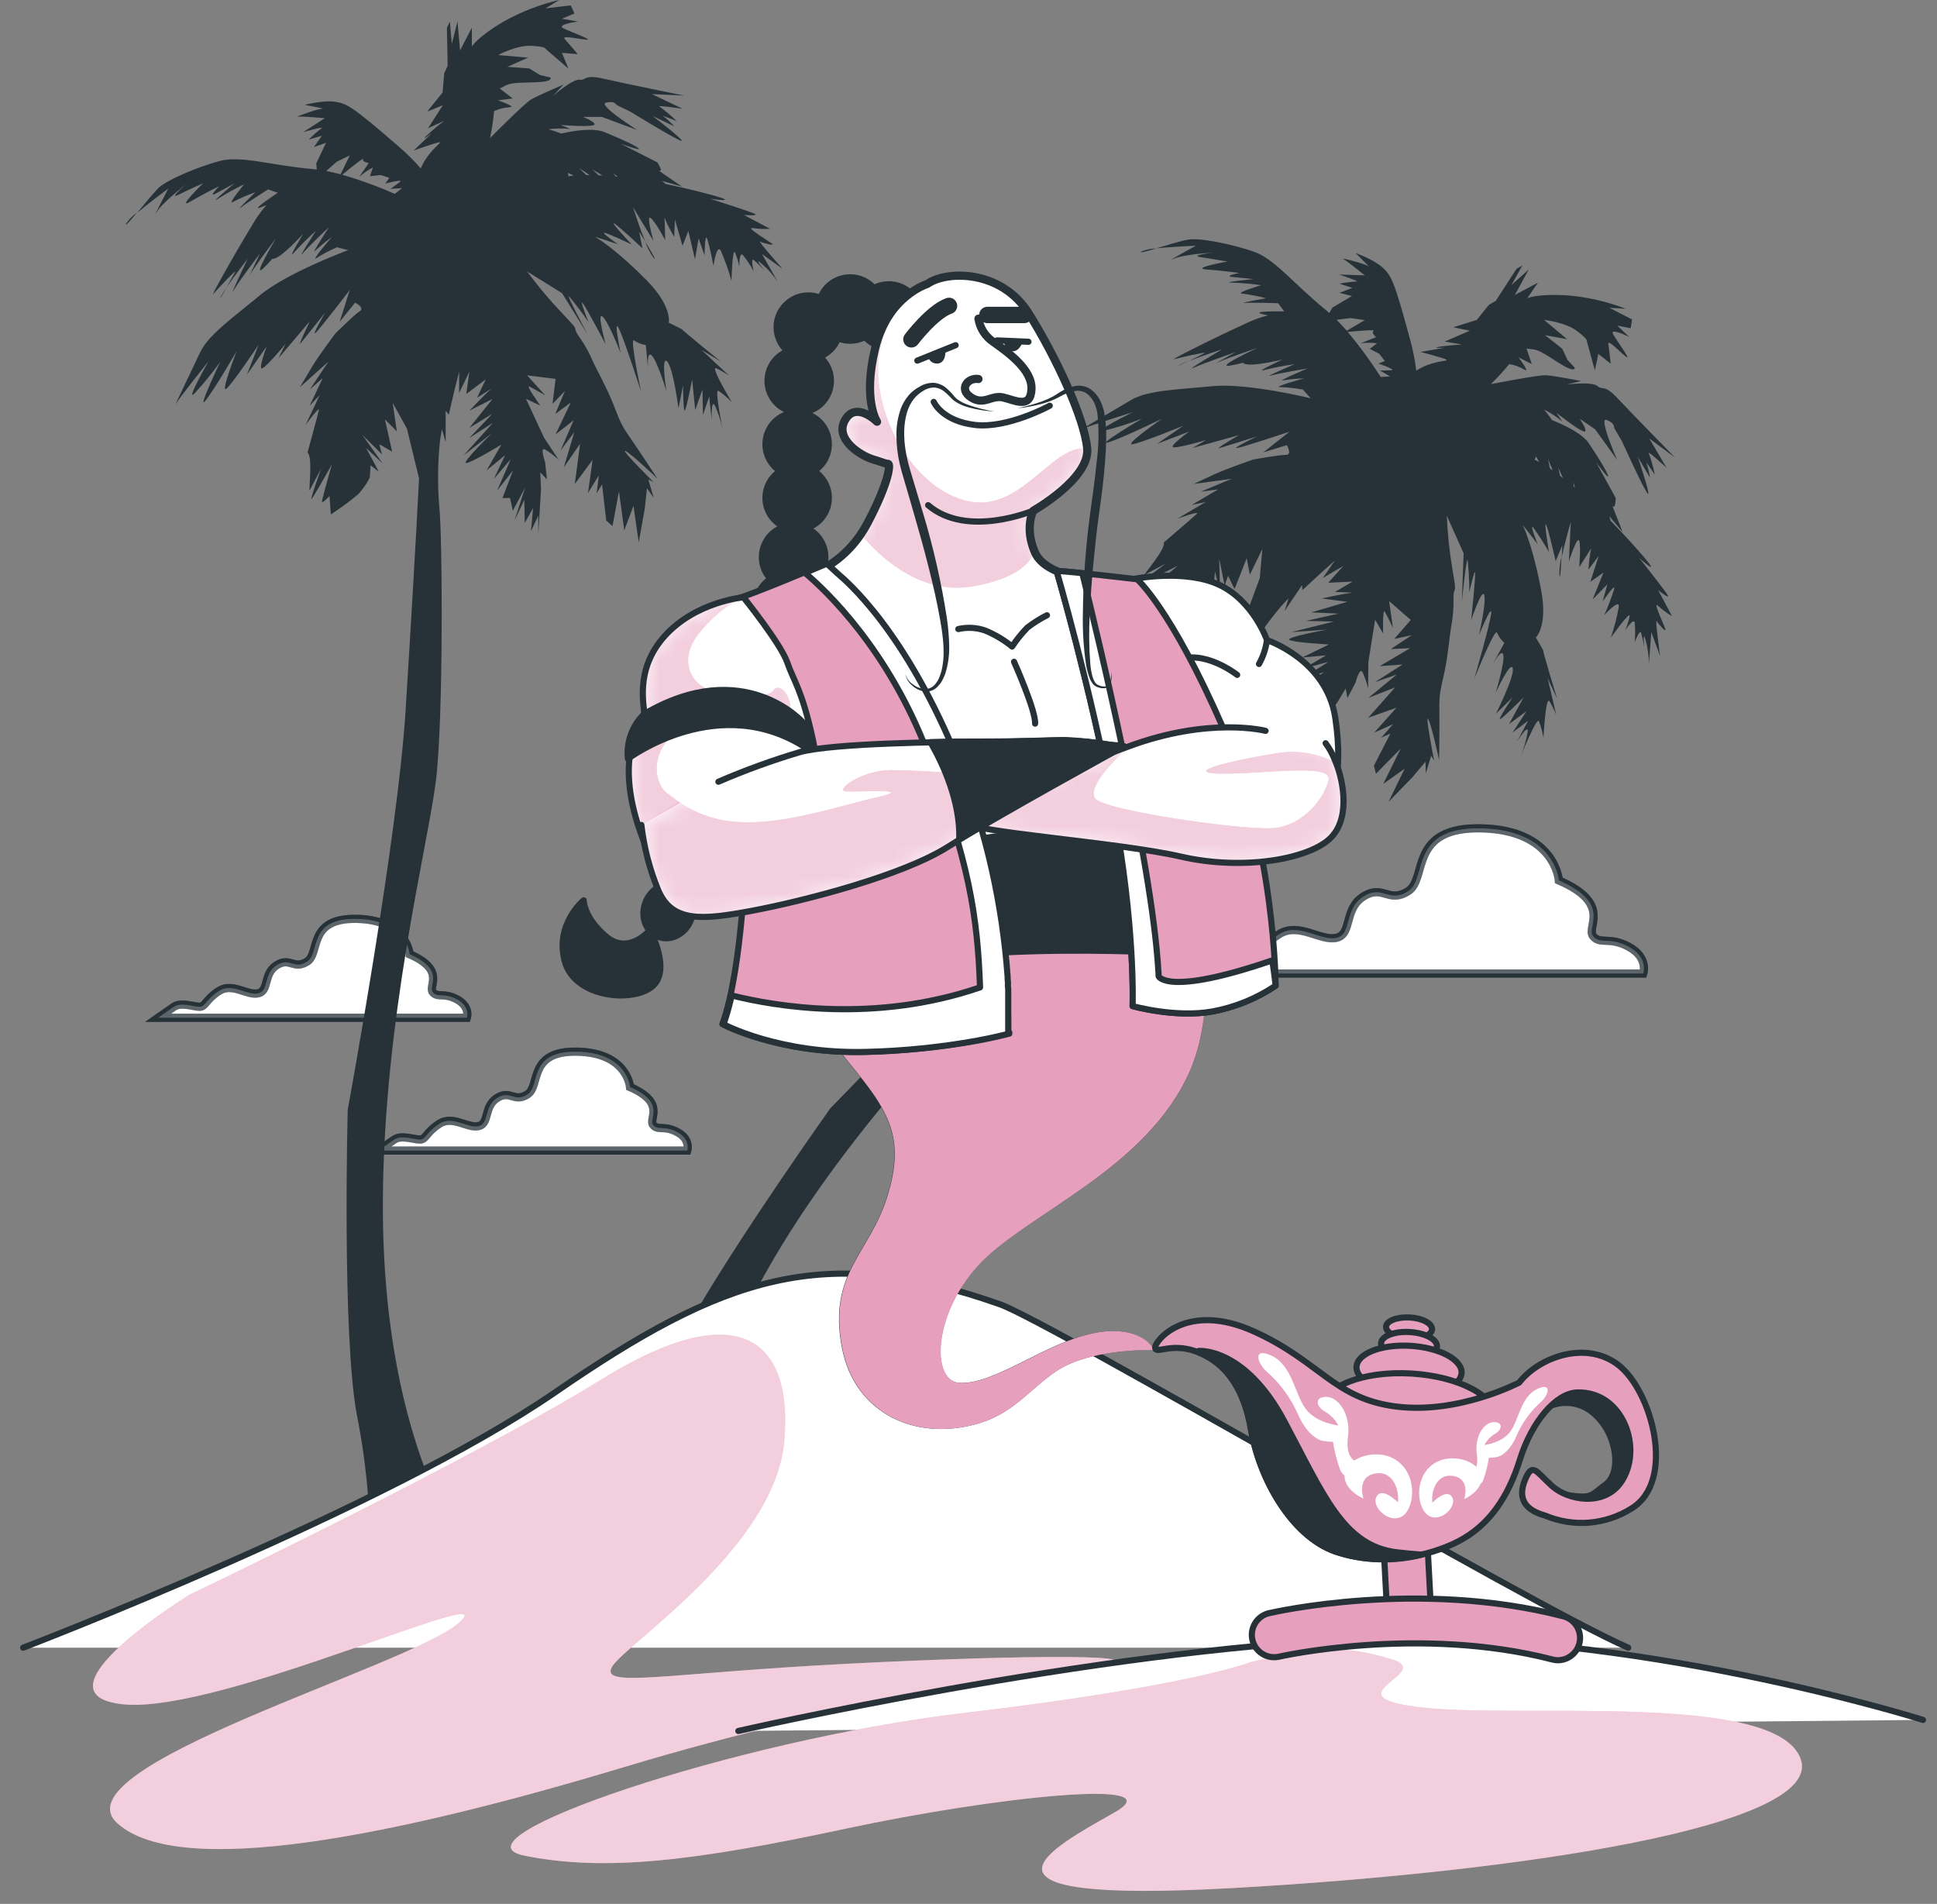 <svg width="116" height="114" viewBox="0 0 116 114" fill="none" xmlns="http://www.w3.org/2000/svg">
<rect x="0" y="0" width="116" height="114" fill="#808080" stroke="none"/>
<path d="M97.55 56.694C96.368 56.05 95.829 56.586 95.401 56.05C94.972 55.514 96.583 54.116 93.356 52.718C93.356 52.718 93.144 49.706 88.737 49.599C84.33 49.491 85.513 52.61 84.33 53.361C83.148 54.113 82.824 52.931 81.642 53.685C80.459 54.439 80.998 55.942 80.028 56.155C79.059 56.367 77.771 55.188 76.591 55.942C75.412 56.696 75.409 57.324 74.87 57.324C74.331 57.324 73.259 56.895 72.613 57.324C71.966 57.752 71.215 58.291 71.215 58.291H98.409C98.409 58.291 98.733 57.337 97.55 56.694Z" fill="white" stroke="#263238" stroke-width="0.49" stroke-miterlimit="10"/>
<path opacity="0.5" d="M97.55 56.694C96.368 56.05 95.829 56.586 95.401 56.05C94.972 55.514 96.583 54.116 93.356 52.718C93.356 52.718 93.144 49.706 88.737 49.599C84.33 49.491 85.513 52.61 84.33 53.361C83.148 54.113 82.824 52.931 81.642 53.685C80.459 54.439 80.998 55.942 80.028 56.155C79.059 56.367 77.771 55.188 76.591 55.942C75.412 56.696 75.409 57.324 74.87 57.324C74.331 57.324 73.259 56.895 72.613 57.324C71.966 57.752 71.215 58.291 71.215 58.291H98.409C98.409 58.291 98.733 57.337 97.55 56.694Z" fill="white" stroke="#263238" stroke-width="0.49" stroke-miterlimit="10"/>
<path d="M27.376 59.843C26.572 59.404 26.208 59.771 25.915 59.404C25.622 59.036 26.719 58.089 24.533 57.138C24.533 57.138 24.387 55.091 21.389 55.019C18.392 54.947 19.196 57.066 18.392 57.578C17.588 58.089 17.369 57.285 16.565 57.796C15.761 58.307 16.126 59.332 15.46 59.478C14.794 59.625 13.924 58.821 13.12 59.332C12.316 59.843 12.316 60.282 11.951 60.282C11.587 60.282 10.846 59.99 10.415 60.282C9.984 60.575 9.465 60.94 9.465 60.94H27.959C27.959 60.94 28.18 60.282 27.376 59.843Z" fill="white" stroke="#263238" stroke-width="0.49" stroke-miterlimit="10"/>
<path opacity="0.5" d="M27.376 59.843C26.572 59.404 26.208 59.771 25.915 59.404C25.622 59.036 26.719 58.089 24.533 57.138C24.533 57.138 24.387 55.091 21.389 55.019C18.392 54.947 19.196 57.066 18.392 57.578C17.588 58.089 17.369 57.285 16.565 57.796C15.761 58.307 16.126 59.332 15.46 59.478C14.794 59.625 13.924 58.821 13.12 59.332C12.316 59.843 12.316 60.282 11.951 60.282C11.587 60.282 10.846 59.99 10.415 60.282C9.984 60.575 9.465 60.94 9.465 60.94H27.959C27.959 60.94 28.18 60.282 27.376 59.843Z" fill="white" stroke="#263238" stroke-width="0.49" stroke-miterlimit="10"/>
<path d="M40.574 67.795C39.77 67.355 39.405 67.72 39.112 67.355C38.819 66.991 39.916 66.04 37.731 65.09C37.731 65.09 37.584 63.043 34.587 62.971C31.589 62.899 32.393 65.015 31.589 65.529C30.785 66.043 30.567 65.236 29.763 65.747C28.959 66.259 29.323 67.284 28.657 67.43C27.992 67.576 27.121 66.77 26.317 67.284C25.513 67.797 25.513 68.234 25.149 68.234C24.784 68.234 24.044 67.941 23.613 68.234C23.181 68.527 22.662 68.892 22.662 68.892H41.157C41.157 68.892 41.378 68.223 40.574 67.795Z" fill="white" stroke="#263238" stroke-width="0.49" stroke-miterlimit="10"/>
<path opacity="0.5" d="M40.574 67.795C39.77 67.355 39.405 67.72 39.112 67.355C38.819 66.991 39.916 66.04 37.731 65.09C37.731 65.09 37.584 63.043 34.587 62.971C31.589 62.899 32.393 65.015 31.589 65.529C30.785 66.043 30.567 65.236 29.763 65.747C28.959 66.259 29.323 67.284 28.657 67.43C27.992 67.576 27.121 66.77 26.317 67.284C25.513 67.797 25.513 68.234 25.149 68.234C24.784 68.234 24.044 67.941 23.613 68.234C23.181 68.527 22.662 68.892 22.662 68.892H41.157C41.157 68.892 41.378 68.223 40.574 67.795Z" fill="white" stroke="#263238" stroke-width="0.49" stroke-miterlimit="10"/>
<path d="M93.385 34.4C93.432 34.823 93.482 33.999 93.512 33.345C93.424 33.69 93.381 34.044 93.385 34.4Z" fill="#263238"/>
<path d="M89.414 39.719C89.265 39.973 89.138 40.208 89.138 40.208L89.414 39.719Z" fill="#263238"/>
<path d="M99.302 36.279C99.556 36.512 99.834 36.717 100.131 36.892L99.302 35.337C99.302 35.337 100.042 35.925 99.871 35.632C99.7 35.34 98.164 33.403 98.164 33.403C98.164 33.403 100.015 35.074 97.738 32.546C97.279 32.041 96.854 31.587 96.451 31.181L96.376 30.905L97.172 31.855L96.545 30.253C96.752 30.604 96.757 29.811 96.757 29.811L95.575 27.667C95.575 27.667 96.382 28.772 96.302 28.496C96.221 28.22 95.879 27.642 95.163 26.562C94.779 25.982 93.782 25.49 92.953 25.158C92.768 24.882 92.467 24.523 92.467 24.523C92.831 24.702 93.173 24.924 93.486 25.183C93.718 25.443 93.21 24.716 93.21 24.716C93.21 24.716 94.401 25.669 94.81 25.822C95.219 25.973 94.605 25.076 94.605 25.076L95.533 25.711L96.846 27.54C96.846 27.54 95.691 24.907 96.224 25.145C96.757 25.382 96.583 25.487 96.721 25.722L97.136 26.424C97.136 26.424 98.144 28.67 98.592 29.433C99.04 30.195 98.084 27.366 98.084 27.366L98.807 28.595C98.766 28.289 98.695 27.987 98.595 27.695C98.49 27.521 99.1 28.421 99.1 28.421C99.014 27.984 98.893 27.555 98.738 27.137C98.6 26.902 99.805 28.01 99.805 28.01L98.769 26.253L100.31 27.393C100.31 27.393 97.755 24.797 96.901 23.879C96.047 22.962 95.984 23.396 95.658 23.111C95.332 22.827 93.793 23.028 93.793 23.028L94.694 22.813C94.694 22.813 93.088 22.498 92.597 22.47C92.105 22.442 89.281 23.001 89.281 23.001C89.672 22.621 90.041 22.22 90.386 21.799C90.707 21.856 91.014 21.969 91.295 22.133C91.677 22.379 90.939 21.395 90.939 21.395L91.729 21.796L91.422 20.873L91.759 20.912C92.096 20.948 92.312 21.056 93.337 21.719C94.362 22.382 94.304 22.017 94.304 22.017L93.876 21.558L93.555 20.879L93.279 20.66L92.525 20.067L93.851 20.31L92.469 19.157C92.469 19.157 93.729 19.285 94.434 19.815C95.138 20.346 95.025 20.415 95.025 20.415L95.511 22.177L95.719 21.188L96.459 21.777C96.459 21.777 96.373 20.948 96.318 20.6C96.263 20.252 97.147 21.213 97.407 21.379C97.666 21.545 96.89 20.5 96.614 20.031C96.337 19.561 97.57 20.177 97.57 20.177L96.851 19.495L97.655 19.655L97.741 19.13L97.042 18.771L96.382 18.431L97.36 18.486C96.248 18.057 95.08 17.788 93.892 17.688C92.085 17.569 91.466 17.853 91.466 17.853L92.102 16.925L90.721 17.66L91.549 16.14L90.516 17.066L91.168 15.892L90.817 16.099L89.577 18.014L89.165 18.254L88.436 19.157L87.032 19.597L88.024 19.801L86.513 20.453L87.56 20.625C87.56 20.625 86.347 20.71 86.079 20.788C85.811 20.865 86.568 20.815 86.568 20.815L85.062 21.072C85.062 21.072 86.366 21.409 86.587 21.517C86.808 21.625 86.225 21.572 85.452 21.868C85.228 21.954 85.014 22.064 84.814 22.197C84.735 21.543 84.606 20.896 84.427 20.263C83.487 16.793 83.322 16.5 82.794 16.016C82.266 15.533 81.18 15.151 81.18 15.151C81.18 15.151 82.131 16.091 81.968 15.95C81.805 15.809 80.225 15.397 80.443 15.508C80.661 15.618 81.73 16.486 81.73 16.486L80.202 16.439C80.202 16.439 81.482 16.867 81.239 16.853C80.893 16.874 80.55 16.919 80.211 16.986L80.99 17.237L80.216 17.533L80.962 17.726L79.791 18.417L79.608 18.743C79.539 18.682 79.473 18.619 79.404 18.564C77.434 16.964 76.329 15.486 75.05 15.055C73.77 14.624 71.883 14.226 71.16 14.347C70.77 14.405 69.914 14.673 69.242 14.872C70.215 14.765 71.613 14.712 71.613 14.712C71.613 14.712 69.646 15.792 70.264 15.505C70.883 15.218 72.646 15.127 72.646 15.127C72.646 15.127 71.165 15.29 71.933 15.403C72.701 15.516 73.505 15.662 73.505 15.662C73.505 15.662 71.218 16.063 72.29 16.14C73.362 16.218 74.224 16.345 74.224 16.345C74.224 16.345 73.229 16.533 73.812 16.585C74.395 16.638 75.072 16.712 75.072 16.712C75.072 16.712 72.98 16.917 73.773 16.922C74.359 16.939 74.943 16.991 75.522 17.077C75.522 17.077 73.909 17.555 74.398 17.583C74.877 17.64 75.352 17.732 75.818 17.859C75.818 17.859 74.102 18.157 74.558 18.135C74.798 18.119 75.34 18.135 75.796 18.135L76.539 18.155L76.909 18.646C76.909 18.646 74.834 18.608 75.577 18.801L75.925 18.884C75.483 18.998 75.053 19.154 74.641 19.351C72.154 20.497 70.041 21.589 70.309 21.509C70.577 21.429 72.317 21.036 72.143 21.139C72.06 21.188 71.61 21.415 71.207 21.616C71.999 21.304 73.193 20.915 73.193 20.915C73.193 20.915 70.85 22.296 71.472 22.02C72.093 21.744 73.997 21.086 73.997 21.086L72.707 21.807C73.118 21.564 75.293 20.837 75.293 20.837C75.293 20.837 72.754 22.017 73.635 21.895C73.908 21.853 74.179 21.794 74.445 21.719C74.459 21.744 74.483 21.764 74.511 21.774C74.95 21.987 76.81 21.525 76.81 21.525C76.81 21.525 75.005 22.354 75.754 22.147C76.339 22.001 76.931 21.889 77.528 21.81C77.528 21.81 75.575 22.639 76.113 22.487C76.652 22.335 78.307 22.061 78.307 22.061C78.307 22.061 76.412 22.863 76.835 22.774C77.255 22.707 77.68 22.667 78.105 22.655C78.105 22.655 76.13 23.186 76.68 23.18C77.133 23.193 77.585 23.242 78.031 23.329L78.492 23.849C78.492 23.849 74.71 22.918 72.621 23.122C70.532 23.327 68.737 23.36 67.739 23.951L64.753 25.711C64.987 25.573 67.853 24.675 67.853 24.675C67.853 24.675 65.286 25.949 66.07 25.802C66.861 25.607 67.638 25.36 68.397 25.064C68.397 25.064 65.526 26.755 66.391 26.482C67.256 26.208 69.585 25.073 69.585 25.073C69.585 25.073 67.344 26.631 67.8 26.598C68.256 26.565 70.864 25.493 70.864 25.493L69.292 26.576L71.226 25.835C71.226 25.835 69.947 26.744 70.284 26.783C70.621 26.822 72.237 26.344 72.237 26.344L71.408 26.827L74.188 26.056C74.188 26.056 72.723 26.918 72.994 26.841C73.265 26.764 75.26 26.136 75.26 26.136C75.26 26.136 73.726 26.882 74.088 26.827C74.45 26.772 77.221 25.849 77.221 25.849L75.66 27.084L75.895 27.012L77.064 26.653C77.064 26.653 77.409 27.239 77.011 27.236C76.614 27.233 75.052 27.512 75.052 27.512C75.052 27.512 73.414 28.084 72.795 28.369C72.176 28.653 71.494 28.977 71.494 28.977L73.759 28.67L71.922 29.435L72.95 29.303L71.367 30.234L72.21 30.054L70.51 31.057C70.51 31.057 71.878 30.565 71.679 30.761C71.48 30.958 69.692 32.483 69.692 32.483C69.842 32.87 68.372 34.524 68.546 34.417C68.72 34.309 69.811 33.751 69.811 33.751C69.811 33.751 68.098 34.994 68.366 34.914C68.634 34.834 70.521 33.883 70.521 33.883C70.521 33.883 68.936 35.212 68.795 35.373C68.654 35.533 69.347 35.373 69.347 35.373L68.795 36.323C69.464 36.339 70.134 36.313 70.8 36.246C71.207 36.158 71.597 36.008 71.958 35.801L72.406 35.223L72.599 35.818L72.765 34.223L73.069 35.544L73.013 33.444L73.34 35.066L73.544 34.475L73.933 35.27L74.66 33.422L74.848 34.414L75.597 32.87L75.442 34.618L74.381 37.489C72.223 40.354 69.317 44.158 65.971 48.507C61.274 54.605 49.731 66.355 49.731 66.355C49.731 66.355 44.81 73.262 41.815 78.324C42.975 77.791 44.176 77.355 45.407 77.02C46.322 75.335 47.321 73.698 48.402 72.116C54.574 63.037 62.562 55.967 65.103 53.052C67.645 50.137 73.751 40.937 74.45 39.578C75.102 38.412 75.866 37.312 76.73 36.293L77.174 35.818L76.923 36.597L77.975 35.033L77.995 35.334L78.896 34.505L79.172 34.251L79.948 33.557L79.216 34.61L80.448 33.886L79.542 34.892L81.001 34.823L79.945 35.444C79.945 35.444 81.227 35.478 80.924 35.5C80.62 35.522 79.15 35.834 79.15 35.834L80.686 36.033L78.536 36.668L80.155 36.74L78.205 37.179L79.885 37.215L77.337 37.848L79.459 37.702C79.459 37.702 76.973 38.149 77.216 38.312C77.459 38.475 79.581 38.589 79.581 38.589L77.989 39.368L79.412 39.241L78.064 40.034L79.561 39.627L77.835 40.708L79.296 40.243L77.843 41.258L78.224 41.506L77.948 42.224L79.329 41.49L77.71 42.761L78.882 42.07L78.139 43.219L79.05 42.761L78.18 43.824L79.059 43.307L78.42 44.236L79.746 42.504L80.07 42.081L80.592 41.222L80.691 41.794L81.178 40.876C81.178 40.876 81.418 39.945 81.589 40.238C81.737 40.553 81.852 40.883 81.932 41.222L81.946 39.636L82.352 37.108L82.833 37.937C82.833 37.937 82.788 36.387 82.927 36.619C83.065 36.851 83.418 37.591 83.418 37.591L83.189 35.992L84.485 37.121L83.496 38.257L84.546 38.033L83.291 38.862L84.446 38.812L82.631 39.882L83.996 39.788L82.338 40.846L83.648 40.39L81.946 41.788L83.548 41.161L81.935 42.979L83.631 42.374L82.299 43.866L83.424 43.363L82.717 44.172L83.269 43.921L82.83 44.772L82.277 45.849L82.402 46.327L83.882 44.824L82.838 46.938L84.117 46.026L83.156 48.013L84.242 46.891L84.579 46.543L85.369 45.606L85.385 46.305L85.709 45.247L85.883 45.54C85.883 45.54 85.33 42.714 85.529 43.053C85.728 43.393 86.184 45.51 86.184 45.51C86.184 45.51 86.212 43.678 86.198 42.581C86.184 41.484 86.267 41.357 86.496 40.277C86.725 39.196 86.806 38.122 86.891 37.597C87.007 37.021 87.059 36.435 87.046 35.848C87.046 35.221 87.151 35.433 87.137 35.143C87.137 34.997 87.09 34.723 86.991 34.146C86.805 33.065 86.689 31.973 86.643 30.878L87.651 33.126L87.546 36.027C87.546 36.027 87.822 33.265 87.891 33.541C87.959 34.177 87.993 34.816 87.994 35.456C87.994 35.456 88.32 33.999 88.342 34.303C88.364 34.607 88.107 37.121 88.107 37.121C88.107 37.121 88.764 35.157 88.889 35.638C89.013 36.119 88.566 38.036 88.566 38.036C88.566 38.036 89.375 36.061 89.3 36.737C89.226 37.414 88.289 40.647 88.289 40.647C88.289 40.647 89.538 37.541 89.651 37.884C89.752 38.117 89.902 38.325 90.091 38.495L89.408 39.746C89.632 39.365 89.925 38.94 90.016 39.169C90.162 39.556 89.566 41.487 89.566 41.487C89.566 41.487 90.466 39.533 90.591 40.014C90.715 40.495 89.591 42.733 89.591 42.733L90.588 41.752C90.588 41.752 89.621 43.189 89.856 43.051C90.091 42.912 91.237 41.769 91.237 41.769L90.37 43.357L91.414 42.584L90.585 43.86L91.513 43.156L90.837 44.421C90.837 44.421 91.522 43.316 91.494 43.797C91.404 44.32 91.256 44.831 91.052 45.322C91.052 45.322 92.016 42.94 92.157 43.172C92.284 43.501 92.377 43.841 92.433 44.189C92.433 44.189 92.561 41.592 92.801 42.001C92.953 42.258 93.085 42.527 93.196 42.805L92.679 40.594L93.251 41.835C93.251 41.835 92.309 38.76 92.422 38.937L91.975 38.174C91.975 38.174 92.693 37.517 92.301 35.378C91.909 33.24 91.386 31.814 91.215 31.51C91.044 31.206 92.08 32.579 92.08 32.579C92.08 32.579 91.599 31.364 91.804 31.563C92.148 32.042 92.467 32.539 92.76 33.052C92.76 33.052 92.45 31.184 92.588 31.416C92.726 31.648 93.163 33.602 93.163 33.602L93.555 32.662C93.555 32.662 93.555 32.98 93.53 33.353C93.727 32.408 94.069 31.253 94.069 31.253L93.956 33.61C93.956 33.61 94.459 32.052 94.572 32.378C94.685 32.704 94.572 33.964 94.572 33.964C94.572 33.964 95.102 33.135 95.29 32.831C95.204 33.252 95.15 33.678 95.13 34.107L95.743 33.278L95.241 34.837L96.025 34.284L95.376 35.898L96.257 34.986L95.981 36.008C95.981 36.008 96.785 34.826 96.663 35.29C96.494 35.816 96.296 36.333 96.069 36.837C96.069 36.837 96.976 35.828 96.948 36.318C96.836 36.95 96.674 37.572 96.465 38.18C96.465 38.18 97.633 36.547 97.594 36.884C97.537 37.185 97.444 37.478 97.318 37.757C97.318 37.757 97.813 36.992 97.893 37.26C97.935 37.654 97.935 38.053 97.893 38.448C97.893 38.448 98.205 37.635 98.282 37.895C98.36 38.155 98.462 38.738 98.462 38.738C98.462 38.738 98.354 37.616 98.559 38.365C98.681 38.815 98.745 39.279 98.747 39.746L98.89 37.845L99.415 39.274C99.415 39.274 99.106 37.008 99.211 37.185C99.316 37.362 99.81 37.934 99.73 37.666C99.65 37.398 98.943 35.939 99.302 36.279ZM80.042 19.149L80.871 19.044L81.733 19.166L80.653 19.804C80.451 19.577 80.247 19.359 80.045 19.152L80.042 19.149ZM83.338 22.166C83.037 22.186 82.639 22.183 82.639 22.183L83.242 22.537L82.689 22.575C82.088 21.632 81.427 20.73 80.708 19.873L81.316 19.821C81.821 19.779 82.357 19.746 82.263 19.804C82.087 19.906 82.41 20.191 82.41 20.191C82.41 20.191 81.252 20.636 81.523 20.555C81.836 20.514 82.153 20.514 82.465 20.555L82.031 20.89L82.391 21.075L82.6 21.185L82.935 21.619L82.551 21.768C82.551 21.768 83.637 22.147 83.338 22.169V22.166ZM91.903 27.521L91.986 27.333L92.179 27.662C92.085 27.609 91.992 27.57 91.9 27.523L91.903 27.521ZM92.925 28.12L92.823 28.054C92.757 27.739 92.696 27.465 92.696 27.465C92.696 27.465 92.829 27.791 92.989 28.167L92.925 28.12ZM93.428 28.493C93.37 28.217 93.309 27.974 93.309 27.974L93.602 28.628L93.428 28.493ZM94.24 29.134C94.24 28.977 94.224 28.858 94.224 28.858C94.224 28.858 94.26 28.993 94.312 29.2L94.24 29.134Z" fill="#263238"/>
<path d="M71.204 21.586C70.999 21.665 70.8 21.758 70.607 21.862C70.375 22 70.756 21.807 71.204 21.586Z" fill="#263238"/>
<path d="M69.243 14.875C68.935 14.883 68.631 14.946 68.345 15.06C68.226 15.176 68.665 15.046 69.243 14.875Z" fill="#263238"/>
<path d="M7.548 13.397C7.51 13.555 7.808 13.206 8.189 12.739C7.939 12.919 7.722 13.142 7.548 13.397Z" fill="#263238"/>
<path d="M13.573 17.212C13.446 17.389 13.331 17.573 13.228 17.765C13.104 18.03 13.325 17.663 13.573 17.212Z" fill="#263238"/>
<path d="M38.639 14.469C38.758 14.805 38.92 15.123 39.122 15.417C39.401 15.743 38.981 15.03 38.639 14.469Z" fill="#263238"/>
<path d="M16.674 21.453L18.547 19.243C18.547 19.243 17.815 20.779 17.995 20.564C18.174 20.348 19.479 18.707 19.479 18.707C19.479 18.707 18.625 20.185 18.895 19.937C19.166 19.688 20.945 17.367 20.945 17.367L20.343 19.268L20.495 19.077L21.263 18.124C21.263 18.124 21.877 18.417 21.54 18.635C21.203 18.854 20.075 19.975 20.075 19.975C20.075 19.975 19.039 21.357 18.694 21.951C18.349 22.545 17.956 23.186 17.956 23.186L19.661 21.661L18.556 23.318L19.332 22.633L18.545 24.291L19.141 23.669L18.293 25.454C18.293 25.454 19.152 24.28 19.097 24.553C19.042 24.827 18.415 27.098 18.415 27.098C18.755 27.336 18.462 29.535 18.547 29.35C18.633 29.165 19.224 28.087 19.224 28.087C19.224 28.087 18.5 30.082 18.672 29.866C18.843 29.651 19.879 27.8 19.879 27.8C19.879 27.8 19.307 29.792 19.282 30.01C19.257 30.228 19.733 29.695 19.733 29.695L19.813 30.8C20.377 30.437 20.919 30.039 21.435 29.609C21.721 29.308 21.961 28.966 22.145 28.593L22.192 27.858L22.686 28.245L21.929 26.827L22.918 27.753L21.7 26.04L22.877 27.206L22.714 26.601L23.485 27.043L23.051 25.109L23.764 25.827L23.518 24.122L24.369 25.661L25.095 28.642C24.913 32.234 24.634 37.022 24.291 42.512C23.816 50.206 20.824 66.444 20.824 66.444C20.824 66.444 20.473 80.012 21.377 84.75C21.702 86.393 21.928 88.054 22.053 89.723C23.087 89.207 24.231 88.618 25.465 87.994C24.338 84.982 22.904 79.819 22.929 71.986C22.965 60.981 25.626 50.629 26.101 46.781C26.576 42.932 26.488 31.861 26.308 30.35C26.195 29.013 26.211 27.669 26.358 26.335L26.463 25.689L26.689 26.476V24.587L26.877 24.827L27.154 23.633L27.239 23.266L27.496 22.255V23.537L28.112 22.244L27.924 23.589L29.093 22.713L28.566 23.819C28.566 23.819 29.648 23.125 29.394 23.313C29.14 23.501 28.112 24.587 28.112 24.587L29.494 23.89L28.104 25.625L29.485 24.774L28.104 26.228L29.516 25.319L27.759 27.272L29.436 25.96C29.436 25.96 27.615 27.731 27.919 27.725C28.223 27.72 30.027 26.62 30.027 26.62L29.143 28.162L30.248 27.258L29.577 28.673L30.588 27.493L29.773 29.369L30.729 28.162L30.091 29.819H30.546L30.712 30.579L31.447 29.198L30.814 31.162L31.4 29.93L31.425 31.311L31.925 30.416L31.801 31.798L32.237 30.875V32.002L32.367 29.819L32.4 29.286L32.351 28.28L32.754 28.7L32.643 27.667C32.643 27.667 32.32 26.758 32.627 26.905C32.923 27.084 33.201 27.293 33.456 27.529L32.58 26.206L31.5 23.879L32.359 24.288C32.359 24.288 31.455 23.026 31.698 23.142C31.942 23.258 32.652 23.672 32.652 23.672L31.566 22.476L33.273 22.686L33.088 24.183L33.834 23.407L33.251 24.788L34.182 24.1L33.273 26.009L34.354 25.164L33.566 26.979L34.395 25.874L33.765 27.988L34.74 26.567L34.423 28.982L35.489 27.529L35.213 29.515L35.862 28.466L35.73 29.535L36.056 29.01L36.166 29.963L36.307 31.17L36.68 31.499L37.067 29.419L37.385 31.759L37.937 30.286L38.252 32.474L38.528 30.936L38.614 30.455L38.744 29.234L39.15 29.806L38.827 28.714L39.133 28.861C39.133 28.861 37.089 26.827 37.456 27.004C37.824 27.181 39.374 28.662 39.374 28.662C39.374 28.662 38.371 27.128 37.746 26.225C37.122 25.322 37.119 25.169 36.705 24.142C36.29 23.114 35.754 22.18 35.533 21.697C35.306 21.154 35.021 20.638 34.682 20.158C34.329 19.638 34.539 19.752 34.365 19.52C34.276 19.404 34.088 19.196 33.682 18.773C32.924 17.98 32.217 17.138 31.566 16.254L33.66 17.555L35.196 20.025C35.196 20.025 33.873 17.583 34.091 17.76C34.503 18.25 34.888 18.762 35.246 19.293C35.246 19.293 34.693 17.912 34.89 18.141C35.086 18.37 36.271 20.614 36.271 20.614C36.271 20.614 35.718 18.613 36.089 18.956C36.459 19.299 37.163 21.13 37.163 21.13C37.163 21.13 36.73 19.036 37.045 19.638C37.36 20.241 38.393 23.454 38.393 23.454C38.393 23.454 37.694 20.174 37.97 20.381C38.181 20.525 38.422 20.62 38.675 20.658L38.81 22.081C38.782 21.639 38.788 21.119 38.99 21.252C39.33 21.489 39.913 23.429 39.913 23.429C39.913 23.429 39.57 21.302 39.94 21.63C40.31 21.959 40.631 24.451 40.631 24.451L40.907 23.07C40.907 23.07 40.907 24.808 41.026 24.562C41.145 24.316 41.449 22.724 41.449 22.724L41.634 24.551L42.068 23.321L42.098 24.846L42.471 23.741L42.62 25.169C42.62 25.169 42.565 23.86 42.816 24.283C43.033 24.768 43.195 25.276 43.3 25.797C43.3 25.797 42.767 23.28 43.023 23.396C43.315 23.596 43.584 23.825 43.827 24.081C43.827 24.081 42.476 21.851 42.907 22.056C43.174 22.186 43.43 22.334 43.675 22.501L42.004 20.945L43.173 21.655C43.173 21.655 40.669 19.63 40.855 19.721L40.048 19.321C40.048 19.321 40.274 18.373 38.755 16.815C37.235 15.256 35.992 14.37 35.694 14.223C35.395 14.077 37.009 14.624 37.009 14.624C37.009 14.624 35.931 13.883 36.208 13.938C36.484 13.994 37.832 14.64 37.832 14.64C37.832 14.64 36.528 13.259 36.774 13.378C37.02 13.496 38.476 14.87 38.476 14.87L38.274 13.87L38.639 14.458C38.271 13.574 37.912 12.414 37.912 12.414L39.136 14.43C39.136 14.43 38.68 12.855 38.956 13.049C39.233 13.242 39.835 14.375 39.835 14.375C39.835 14.375 39.816 13.394 39.794 13.03C39.959 13.428 40.154 13.813 40.377 14.182L40.418 13.143L40.874 14.72L41.222 13.828L41.62 15.527L41.838 14.276L42.195 15.298C42.195 15.298 42.195 13.867 42.36 14.32C42.511 14.849 42.632 15.386 42.725 15.928C42.725 15.928 42.91 14.585 43.162 15.005C43.423 15.594 43.638 16.201 43.805 16.823C43.805 16.823 43.858 14.809 44.015 15.113C44.136 15.395 44.223 15.689 44.275 15.991C44.275 15.991 44.258 15.077 44.474 15.256C44.729 15.562 44.949 15.895 45.132 16.248C45.132 16.248 44.933 15.4 45.151 15.577C45.369 15.754 45.77 16.177 45.77 16.177C45.77 16.177 45.054 15.306 45.643 15.812C45.997 16.12 46.31 16.473 46.574 16.862L45.629 15.204L46.864 16.094C46.864 16.094 45.342 14.386 45.524 14.472C45.706 14.557 46.441 14.748 46.226 14.582C46.01 14.416 44.596 13.577 45.084 13.659C45.427 13.708 45.773 13.722 46.118 13.701L44.551 12.872C44.551 12.872 45.496 12.944 45.19 12.797C44.883 12.651 42.526 11.902 42.526 11.902C42.526 11.902 44.996 12.253 41.697 11.433C41.034 11.267 40.426 11.132 39.865 11.018L39.647 10.83L40.841 11.173L39.432 10.203C39.799 10.38 39.36 9.717 39.36 9.717L37.18 8.612C37.18 8.612 38.468 9.073 38.249 8.888C38.031 8.703 37.42 8.416 36.224 7.921C35.583 7.645 34.486 7.802 33.605 7.996C33.298 7.871 32.845 7.741 32.845 7.741C33.248 7.686 33.656 7.678 34.061 7.717C34.398 7.802 33.572 7.482 33.572 7.482C33.572 7.482 35.094 7.606 35.506 7.507C35.917 7.407 34.92 7.001 34.92 7.001H36.044L38.158 7.783C38.158 7.783 35.727 6.244 36.301 6.142C36.876 6.04 36.791 6.225 37.036 6.341L37.774 6.697C37.774 6.697 39.868 7.998 40.664 8.38C41.46 8.761 39.086 6.946 39.086 6.946L40.377 7.562C40.171 7.331 39.942 7.121 39.694 6.935C39.512 6.846 40.523 7.252 40.523 7.252C40.206 6.939 39.865 6.65 39.504 6.388C39.258 6.272 40.885 6.515 40.885 6.515L39.042 5.636L40.96 5.722C40.96 5.722 37.39 4.998 36.166 4.716C34.942 4.434 35.136 4.827 34.707 4.774C34.279 4.722 33.116 5.749 33.116 5.749L33.74 5.067C33.74 5.067 32.232 5.705 31.806 5.957C31.381 6.208 29.347 8.269 29.347 8.269C29.459 7.734 29.54 7.194 29.59 6.65C29.887 6.518 30.205 6.439 30.53 6.418C30.986 6.418 29.823 6.006 29.823 6.006L30.701 5.896L29.93 5.302L30.232 5.144C30.533 4.987 30.784 4.951 31.991 4.929C33.199 4.907 32.958 4.636 32.958 4.636L32.348 4.495L31.696 4.1L31.345 4.072L30.386 4.003L31.624 3.451L29.831 3.296C29.831 3.296 30.936 2.694 31.828 2.744C32.721 2.793 32.657 2.912 32.657 2.912L34.039 4.106L33.655 3.166L34.599 3.241C34.599 3.241 34.069 2.611 33.82 2.34C33.572 2.069 34.856 2.382 35.16 2.376C35.464 2.371 34.24 1.937 33.749 1.702C33.257 1.467 34.622 1.29 34.622 1.29L33.646 1.124L34.401 0.807L34.18 0.323L33.398 0.414L32.663 0.503L33.492 0C32.331 0.268 31.215 0.7 30.176 1.282C28.612 2.196 28.259 2.782 28.259 2.782V1.655L27.552 3.02L27.397 1.285L27.057 2.633L26.941 1.296L26.764 1.663L26.808 3.948L26.604 4.379L26.504 5.54L25.582 6.683L26.518 6.302L25.631 7.683L26.596 7.239C26.2 7.541 25.821 7.864 25.46 8.206C25.28 8.421 25.88 7.954 25.88 7.954L24.775 9.01C24.775 9.01 26.043 8.559 26.286 8.523C26.529 8.487 26.01 8.775 25.543 9.454C25.406 9.652 25.291 9.863 25.198 10.084C24.767 9.589 24.299 9.127 23.797 8.703C21.075 6.346 20.758 6.2 20.067 6.092C19.376 5.984 18.246 6.277 18.246 6.277C18.246 6.277 19.559 6.529 19.351 6.501C19.144 6.473 17.597 7.023 17.84 6.987C18.083 6.951 19.454 7.078 19.454 7.078L18.161 7.907C18.161 7.907 19.462 7.545 19.266 7.672C18.991 7.883 18.731 8.112 18.487 8.358L19.274 8.128L18.799 8.808L19.525 8.551L18.94 9.78L18.97 10.153L18.694 10.12C16.166 9.894 14.422 9.291 13.121 9.648C11.82 10.004 10.041 10.753 9.502 11.242C9.226 11.518 8.651 12.212 8.206 12.753C8.952 12.121 10.079 11.292 10.079 11.292C10.079 11.292 9.04 13.278 9.391 12.69C9.742 12.101 11.154 11.032 11.154 11.032C11.154 11.032 10.016 11.999 10.709 11.651C11.403 11.303 12.157 10.982 12.157 10.982C12.157 10.982 10.499 12.599 11.416 12.063C12.334 11.527 13.132 11.145 13.132 11.145C13.132 11.145 12.417 11.861 12.928 11.585C13.439 11.308 14.033 10.985 14.033 10.985C14.033 10.985 12.417 12.328 13.077 11.889C13.574 11.572 14.09 11.286 14.621 11.032C14.621 11.032 13.549 12.333 13.972 12.082C14.4 11.859 14.843 11.667 15.298 11.507C15.298 11.507 14.044 12.72 14.403 12.438C14.594 12.289 15.047 11.991 15.428 11.742L16.055 11.341L16.638 11.543C16.638 11.543 14.895 12.69 15.619 12.414L15.953 12.286C15.651 12.628 15.383 12.998 15.152 13.392C13.737 15.734 12.591 17.829 12.768 17.613C12.944 17.398 14.168 16.091 14.083 16.276C14.041 16.364 13.806 16.806 13.574 17.199C14.058 16.494 14.826 15.5 14.826 15.5C14.826 15.5 13.657 17.961 13.997 17.375C14.337 16.79 15.566 15.182 15.566 15.182L14.925 16.536C15.13 16.105 16.525 14.278 16.525 14.278C16.525 14.278 15.08 16.685 15.738 16.094C15.94 15.904 16.131 15.703 16.309 15.491C16.337 15.501 16.367 15.501 16.395 15.491C16.879 15.419 18.161 13.994 18.161 13.994C18.161 13.994 17.127 15.69 17.633 15.099C18.038 14.65 18.466 14.224 18.918 13.822C18.918 13.822 17.765 15.613 18.122 15.179C18.478 14.745 19.705 13.596 19.705 13.596C19.705 13.596 18.581 15.323 18.876 15.013C19.189 14.722 19.519 14.451 19.865 14.201C19.865 14.201 18.525 15.751 18.976 15.439C19.359 15.194 19.762 14.983 20.18 14.806L20.852 14.975C20.852 14.975 17.199 16.326 15.583 17.666C13.967 19.006 12.494 20.042 11.991 21.086C11.541 22.039 10.582 24.053 10.499 24.225C10.618 23.979 12.489 21.628 12.489 21.628C12.489 21.628 11.077 24.114 11.643 23.561C12.197 22.965 12.712 22.334 13.185 21.672C13.185 21.672 11.754 24.686 12.317 23.973C12.881 23.26 14.177 21.014 14.177 21.014C14.177 21.014 13.19 23.561 13.549 23.28C13.909 22.998 15.483 20.652 15.483 20.652L14.787 22.434L15.972 20.735C15.972 20.735 15.42 22.208 15.721 22.05C16.022 21.893 17.102 20.591 17.102 20.591L16.674 21.453ZM36.981 10.579H36.887L36.716 10.355L36.981 10.579ZM36.075 10.502H35.854C35.652 10.305 35.464 10.134 35.464 10.134C35.464 10.134 35.741 10.297 36.075 10.502ZM35.31 10.479H35.227C35.188 10.479 35.147 10.479 35.108 10.479L34.674 10.062C34.674 10.062 34.964 10.245 35.31 10.479ZM34.354 10.513L34.044 10.551L34.008 10.347L34.354 10.513ZM19.539 10.236L20.166 9.684L20.948 9.303L20.396 10.438C20.111 10.361 19.816 10.292 19.539 10.236ZM20.495 10.463L20.97 10.076C21.366 9.758 21.799 9.43 21.744 9.524C21.656 9.706 22.084 9.761 22.084 9.761C22.084 9.761 21.374 10.781 21.551 10.562C21.788 10.352 22.05 10.173 22.332 10.029L22.158 10.551L22.559 10.504L22.797 10.477L23.316 10.651L23.078 10.991C23.078 10.991 24.2 10.695 23.96 10.883C23.719 11.071 23.385 11.308 23.385 11.308L24.081 11.264L23.642 11.61C22.618 11.157 21.565 10.774 20.49 10.463H20.495Z" fill="#263238"/>
<path d="M38.81 22.061C38.829 22.357 38.865 22.614 38.865 22.614L38.81 22.061Z" fill="#263238"/>
<path d="M1.387 98.658C1.387 98.658 23.111 90.342 33.24 83.369C43.368 76.395 49.336 74.376 59.884 78.097C62.877 79.153 91.544 96.056 97.509 98.658" fill="white"/>
<path d="M1.387 98.658C1.387 98.658 23.111 90.342 33.24 83.369C43.368 76.395 49.336 74.376 59.884 78.097C62.877 79.153 91.544 96.056 97.509 98.658" stroke="#263238" stroke-width="0.368" stroke-linecap="round" stroke-linejoin="round"/>
<path d="M11.344 95.489C11.344 95.489 28.217 87.427 36.091 82.554C43.965 77.68 47.526 79.929 46.965 86.303C46.404 92.677 37.403 98.487 36.654 99.799C35.906 101.112 39.84 100.175 50.9 99.612C61.959 99.048 70.024 99.059 65.523 99.799C61.023 100.54 51.087 101.675 37.403 105.798C23.719 109.92 10.783 112.547 7.034 109.174C3.285 105.8 24.468 99.799 27.479 97.175C30.491 94.55 13.231 102.612 7.418 102.051C1.605 101.49 11.344 95.489 11.344 95.489Z" fill="#E69FBD"/>
<path opacity="0.5" d="M11.344 95.489C11.344 95.489 28.217 87.427 36.091 82.554C43.965 77.68 47.526 79.929 46.965 86.303C46.404 92.677 37.403 98.487 36.654 99.799C35.906 101.112 39.84 100.175 50.9 99.612C61.959 99.048 70.024 99.059 65.523 99.799C61.023 100.54 51.087 101.675 37.403 105.798C23.719 109.92 10.783 112.547 7.034 109.174C3.285 105.8 24.468 99.799 27.479 97.175C30.491 94.55 13.231 102.612 7.418 102.051C1.605 101.49 11.344 95.489 11.344 95.489Z" fill="white"/>
<path d="M44.217 103.645C44.217 103.645 65.435 98.783 81.568 98.12C97.7 97.457 115.161 102.982 115.161 102.982" fill="white"/>
<path d="M44.217 103.645C44.217 103.645 65.435 98.783 81.568 98.12C97.7 97.457 115.161 102.982 115.161 102.982" stroke="#263238" stroke-width="0.368" stroke-linecap="round" stroke-linejoin="round"/>
<path d="M74.945 99.507C74.945 99.507 71.397 100.957 57.696 102.571C43.995 104.184 26.581 110.146 31.419 111.113C36.256 112.08 41.575 111.437 50.604 109.503C59.633 107.569 70.433 106.439 66.725 108.536C63.017 110.633 56.56 114.017 73.817 113.05C91.074 112.083 109.284 109.342 107.833 105.314C106.383 101.286 91.229 102.897 85.264 102.25C79.299 101.604 86.068 100.156 83.33 99.349C80.592 98.542 79.136 98.54 74.945 99.507Z" fill="#E69FBD"/>
<path opacity="0.5" d="M74.945 99.507C74.945 99.507 71.397 100.957 57.696 102.571C43.995 104.184 26.581 110.146 31.419 111.113C36.256 112.08 41.575 111.437 50.604 109.503C59.633 107.569 70.433 106.439 66.725 108.536C63.017 110.633 56.56 114.017 73.817 113.05C91.074 112.083 109.284 109.342 107.833 105.314C106.383 101.286 91.229 102.897 85.264 102.25C79.299 101.604 86.068 100.156 83.33 99.349C80.592 98.542 79.136 98.54 74.945 99.507Z" fill="white"/>
<path d="M53.225 20.818C54.273 20.818 55.123 19.968 55.123 18.92C55.123 17.872 54.273 17.022 53.225 17.022C52.177 17.022 51.327 17.872 51.327 18.92C51.327 19.968 52.177 20.818 53.225 20.818Z" fill="#263238" stroke="#263238" stroke-width="0.368" stroke-linecap="round" stroke-linejoin="round"/>
<path d="M50.91 20.401C51.958 20.401 52.808 19.551 52.808 18.503C52.808 17.454 51.958 16.605 50.91 16.605C49.861 16.605 49.012 17.454 49.012 18.503C49.012 19.551 49.861 20.401 50.91 20.401Z" fill="#263238" stroke="#263238" stroke-width="0.368" stroke-linecap="round" stroke-linejoin="round"/>
<path d="M48.407 21.487C49.455 21.487 50.305 20.637 50.305 19.588C50.305 18.54 49.455 17.69 48.407 17.69C47.359 17.69 46.509 18.54 46.509 19.588C46.509 20.637 47.359 21.487 48.407 21.487Z" fill="#263238" stroke="#263238" stroke-width="0.368" stroke-linecap="round" stroke-linejoin="round"/>
<path d="M49.761 22.802C49.761 23.177 49.65 23.544 49.441 23.856C49.233 24.168 48.936 24.412 48.589 24.555C48.242 24.699 47.861 24.737 47.493 24.663C47.124 24.59 46.786 24.409 46.521 24.144C46.255 23.878 46.075 23.54 46.001 23.172C45.928 22.804 45.966 22.422 46.109 22.075C46.253 21.729 46.496 21.432 46.808 21.224C47.12 21.015 47.487 20.904 47.863 20.904C48.112 20.904 48.359 20.953 48.589 21.048C48.82 21.144 49.029 21.283 49.205 21.46C49.381 21.636 49.521 21.845 49.617 22.075C49.712 22.306 49.761 22.552 49.761 22.802Z" fill="#263238" stroke="#263238" stroke-width="0.368" stroke-linecap="round" stroke-linejoin="round"/>
<path d="M47.738 28.496C48.786 28.496 49.636 27.646 49.636 26.598C49.636 25.55 48.786 24.7 47.738 24.7C46.69 24.7 45.84 25.55 45.84 26.598C45.84 27.646 46.69 28.496 47.738 28.496Z" fill="#263238" stroke="#263238" stroke-width="0.368" stroke-linecap="round" stroke-linejoin="round"/>
<path d="M47.738 31.709C48.786 31.709 49.636 30.859 49.636 29.811C49.636 28.763 48.786 27.913 47.738 27.913C46.69 27.913 45.84 28.763 45.84 29.811C45.84 30.859 46.69 31.709 47.738 31.709Z" fill="#263238" stroke="#263238" stroke-width="0.368" stroke-linecap="round" stroke-linejoin="round"/>
<path d="M49.429 33.359C49.429 33.735 49.317 34.102 49.108 34.415C48.899 34.727 48.602 34.971 48.255 35.115C47.908 35.259 47.526 35.296 47.157 35.223C46.788 35.15 46.45 34.968 46.184 34.703C45.918 34.437 45.737 34.098 45.663 33.729C45.59 33.361 45.628 32.978 45.772 32.631C45.916 32.284 46.159 31.987 46.472 31.778C46.784 31.569 47.152 31.458 47.528 31.458C47.777 31.458 48.025 31.507 48.255 31.602C48.486 31.698 48.695 31.838 48.872 32.014C49.048 32.191 49.188 32.401 49.284 32.631C49.38 32.862 49.429 33.109 49.429 33.359Z" fill="#263238" stroke="#263238" stroke-width="0.368" stroke-linecap="round" stroke-linejoin="round"/>
<path d="M47.167 38.16C48.215 38.16 49.065 37.311 49.065 36.262C49.065 35.214 48.215 34.364 47.167 34.364C46.118 34.364 45.269 35.214 45.269 36.262C45.269 37.311 46.118 38.16 47.167 38.16Z" fill="#263238" stroke="#263238" stroke-width="0.368" stroke-linecap="round" stroke-linejoin="round"/>
<path d="M46.804 41.064C47.853 41.064 48.702 40.214 48.702 39.166C48.702 38.118 47.853 37.268 46.804 37.268C45.756 37.268 44.906 38.118 44.906 39.166C44.906 40.214 45.756 41.064 46.804 41.064Z" fill="#263238" stroke="#263238" stroke-width="0.368" stroke-linecap="round" stroke-linejoin="round"/>
<path d="M48.149 42.379C48.15 42.755 48.039 43.123 47.83 43.436C47.622 43.749 47.325 43.993 46.978 44.137C46.63 44.282 46.248 44.32 45.879 44.247C45.51 44.174 45.172 43.993 44.905 43.727C44.639 43.461 44.458 43.123 44.384 42.754C44.311 42.385 44.348 42.003 44.492 41.655C44.636 41.308 44.88 41.011 45.192 40.802C45.505 40.593 45.872 40.481 46.248 40.481C46.752 40.481 47.235 40.681 47.592 41.037C47.948 41.393 48.149 41.876 48.149 42.379Z" fill="#263238" stroke="#263238" stroke-width="0.368" stroke-linecap="round" stroke-linejoin="round"/>
<path d="M45.342 47.184C46.391 47.184 47.24 46.334 47.24 45.286C47.24 44.237 46.391 43.388 45.342 43.388C44.294 43.388 43.444 44.237 43.444 45.286C43.444 46.334 44.294 47.184 45.342 47.184Z" fill="#263238" stroke="#263238" stroke-width="0.368" stroke-linecap="round" stroke-linejoin="round"/>
<path d="M44.073 49.905C45.121 49.905 45.971 49.056 45.971 48.007C45.971 46.959 45.121 46.109 44.073 46.109C43.025 46.109 42.175 46.959 42.175 48.007C42.175 49.056 43.025 49.905 44.073 49.905Z" fill="#263238" stroke="#263238" stroke-width="0.368" stroke-linecap="round" stroke-linejoin="round"/>
<path d="M43.166 52.447C44.214 52.447 45.064 51.597 45.064 50.549C45.064 49.501 44.214 48.651 43.166 48.651C42.117 48.651 41.268 49.501 41.268 50.549C41.268 51.597 42.117 52.447 43.166 52.447Z" fill="#263238" stroke="#263238" stroke-width="0.368" stroke-linecap="round" stroke-linejoin="round"/>
<path d="M41.991 54.707C43.039 54.707 43.889 53.857 43.889 52.809C43.889 51.761 43.039 50.911 41.991 50.911C40.943 50.911 40.093 51.761 40.093 52.809C40.093 53.857 40.943 54.707 41.991 54.707Z" fill="#263238" stroke="#263238" stroke-width="0.368" stroke-linecap="round" stroke-linejoin="round"/>
<path d="M41.383 55.075C41.06 55.925 40.184 56.381 39.43 56.094C38.676 55.807 38.325 54.884 38.654 54.033C38.983 53.182 39.853 52.726 40.607 53.013C41.361 53.301 41.709 54.224 41.383 55.075Z" fill="#263238" stroke="#263238" stroke-width="0.368" stroke-linecap="round" stroke-linejoin="round"/>
<path d="M38.917 55.691C38.917 55.691 37.654 57.213 36.303 56.08C34.952 54.947 34.955 53.906 34.955 53.906C34.955 53.906 33.214 55.343 33.822 57.561C34.43 59.78 37.966 60.048 39.091 59.042C40.215 58.036 38.917 55.691 38.917 55.691Z" fill="#263238" stroke="#263238" stroke-width="0.368" stroke-linecap="round" stroke-linejoin="round"/>
<path d="M67.909 34.663C67.909 34.663 70.948 34.055 73.001 35.011C75.054 35.967 75.875 38.326 75.875 38.326C75.875 38.326 79.444 39.5 79.966 42.984C80.489 46.468 79.837 48.817 78.096 49.513C76.355 50.209 73.952 50.123 71.695 46.421C69.437 42.719 67.691 36.715 67.387 36.019C67.083 35.323 67.169 34.881 67.909 34.663Z" fill="white" stroke="#263238" stroke-width="0.368" stroke-linecap="round" stroke-linejoin="round"/>
<path d="M74.09 40.409C74.09 40.409 72.046 38.799 70.435 39.581C68.824 40.362 69.477 42.932 71.435 44.324C73.394 45.717 75.745 45.369 76.005 44.717" fill="white"/>
<path d="M74.09 40.409C74.09 40.409 72.046 38.799 70.435 39.581C68.824 40.362 69.477 42.932 71.435 44.324C73.394 45.717 75.745 45.369 76.005 44.717" stroke="#263238" stroke-width="0.368" stroke-linecap="round" stroke-linejoin="round"/>
<path d="M75.875 38.321C75.808 38.825 75.646 39.313 75.397 39.757" stroke="#263238" stroke-width="0.368" stroke-linecap="round" stroke-linejoin="round"/>
<path d="M55.532 17.003C55.532 17.003 53.181 17.713 52.416 20.832C51.65 23.951 52.523 25.252 52.523 25.252C52.523 25.252 51.266 23.995 50.609 25.145C49.951 26.294 51.54 27.278 52.25 27.496C52.96 27.714 53.015 27.772 53.181 27.772C53.347 27.772 53.236 28.877 51.976 31.275C50.717 33.673 48.694 34.613 45.622 35.541C42.55 36.469 41.737 39.592 41.737 41.896C41.737 44.2 41.627 48.19 43.87 52.839C46.114 57.489 49.506 61.592 51.532 64.109C53.557 66.626 54.43 68.322 53.336 71.77C52.242 75.218 49.835 76.31 50.656 80.634C51.396 84.532 55.04 86.09 58.643 84.96C60.599 84.344 61.508 82.993 63.083 81.921C64.55 80.91 66.854 80.628 68.609 80.589C68.609 80.589 67.625 79.44 64.942 80.205C62.26 80.971 59.582 83.106 57.502 83.051C55.422 82.996 55.532 78.73 58.378 75.611C61.224 72.492 68.553 69.867 71.07 63.957C73.587 58.047 70.415 46.828 68.664 42.564C66.912 38.301 65.818 34.792 65.818 34.792C65.818 34.792 62.646 34.574 61.989 33.096C61.331 31.618 61.878 30.579 61.878 30.579C61.878 30.579 65.271 28.665 65.108 26.858C64.945 25.051 63.249 21.387 61.605 18.762C59.961 16.138 56.681 16.182 55.532 17.003Z" fill="white"/>
<mask id="mask0_106_1636" style="mask-type:luminance" maskUnits="userSpaceOnUse" x="41" y="16" width="32" height="70">
<path d="M55.532 17.003C55.532 17.003 53.181 17.713 52.416 20.832C51.65 23.951 52.523 25.252 52.523 25.252C52.523 25.252 51.266 23.995 50.609 25.145C49.951 26.294 51.54 27.278 52.25 27.496C52.96 27.714 53.015 27.772 53.181 27.772C53.347 27.772 53.236 28.877 51.976 31.275C50.717 33.673 48.694 34.613 45.622 35.541C42.55 36.469 41.737 39.592 41.737 41.896C41.737 44.2 41.627 48.19 43.87 52.839C46.114 57.489 49.506 61.592 51.532 64.109C53.557 66.626 54.43 68.322 53.336 71.77C52.242 75.218 49.835 76.31 50.656 80.634C51.396 84.532 55.04 86.09 58.643 84.96C60.599 84.344 61.508 82.993 63.083 81.921C64.55 80.91 66.854 80.628 68.609 80.589C68.609 80.589 67.625 79.44 64.942 80.205C62.26 80.971 59.582 83.106 57.502 83.051C55.422 82.996 55.532 78.73 58.378 75.611C61.224 72.492 68.553 69.867 71.07 63.957C73.587 58.047 70.415 46.828 68.664 42.564C66.912 38.301 65.818 34.792 65.818 34.792C65.818 34.792 62.646 34.574 61.989 33.096C61.331 31.618 61.878 30.579 61.878 30.579C61.878 30.579 65.271 28.665 65.108 26.858C64.945 25.051 63.249 21.387 61.605 18.762C59.961 16.138 56.681 16.182 55.532 17.003Z" fill="white"/>
</mask>
<g mask="url(#mask0_106_1636)">
<path d="M57.812 29.974C54.519 29.101 52.306 24.725 52.615 21.537C52.775 20.046 53.431 18.653 54.477 17.58C53.425 18.384 52.694 19.537 52.416 20.832C51.648 23.951 52.524 25.253 52.524 25.253C52.524 25.253 51.267 23.995 50.609 25.145C49.952 26.294 51.54 27.278 52.25 27.496C52.96 27.714 53.016 27.772 53.181 27.772C53.347 27.772 53.237 28.877 51.977 31.276C51.848 31.519 51.706 31.755 51.551 31.983C52.822 33.522 55.256 35.621 58.224 35.113C60.906 34.654 61.699 33.688 61.967 33.027C61.348 31.579 61.879 30.563 61.879 30.563C61.879 30.563 65.272 28.648 65.109 26.841C62.934 26.609 61.105 30.85 57.812 29.974Z" fill="#E69FBD"/>
<path opacity="0.5" d="M57.812 29.974C54.519 29.101 52.306 24.725 52.615 21.537C52.775 20.046 53.431 18.653 54.477 17.58C53.425 18.384 52.694 19.537 52.416 20.832C51.648 23.951 52.524 25.253 52.524 25.253C52.524 25.253 51.267 23.995 50.609 25.145C49.952 26.294 51.54 27.278 52.25 27.496C52.96 27.714 53.016 27.772 53.181 27.772C53.347 27.772 53.237 28.877 51.977 31.276C51.848 31.519 51.706 31.755 51.551 31.983C52.822 33.522 55.256 35.621 58.224 35.113C60.906 34.654 61.699 33.688 61.967 33.027C61.348 31.579 61.879 30.563 61.879 30.563C61.879 30.563 65.272 28.648 65.109 26.841C62.934 26.609 61.105 30.85 57.812 29.974Z" fill="white"/>
</g>
<path d="M55.532 17.003C55.532 17.003 53.181 17.713 52.416 20.832C51.65 23.951 52.523 25.252 52.523 25.252C52.523 25.252 51.266 23.995 50.609 25.145C49.951 26.294 51.54 27.278 52.25 27.496C52.96 27.714 53.015 27.772 53.181 27.772C53.347 27.772 53.236 28.877 51.976 31.275C50.717 33.673 48.694 34.613 45.622 35.541C42.55 36.469 41.737 39.592 41.737 41.896C41.737 44.2 41.627 48.19 43.87 52.839C46.114 57.489 49.506 61.592 51.532 64.109C53.557 66.626 54.43 68.322 53.336 71.77C52.242 75.218 49.835 76.31 50.656 80.634C51.396 84.532 55.04 86.09 58.643 84.96C60.599 84.344 61.508 82.993 63.083 81.921C64.55 80.91 66.854 80.628 68.609 80.589C68.609 80.589 67.625 79.44 64.942 80.205C62.26 80.971 59.582 83.106 57.502 83.051C55.422 82.996 55.532 78.73 58.378 75.611C61.224 72.492 68.553 69.867 71.07 63.957C73.587 58.047 70.415 46.828 68.664 42.564C66.912 38.301 65.818 34.792 65.818 34.792C65.818 34.792 62.646 34.574 61.989 33.096C61.331 31.618 61.878 30.579 61.878 30.579C61.878 30.579 65.271 28.665 65.108 26.858C64.945 25.051 63.249 21.387 61.605 18.762C59.961 16.138 56.681 16.182 55.532 17.003Z" stroke="#263238" stroke-width="0.49" stroke-linecap="round" stroke-linejoin="round"/>
<path d="M54.582 20.318C54.582 20.318 55.834 18.66 56.834 18.315" stroke="#263238" stroke-width="0.981" stroke-linecap="round" stroke-linejoin="round"/>
<path d="M58.597 19.08C58.639 19.358 58.739 19.625 58.89 19.862C59.041 20.1 59.239 20.304 59.472 20.462C60.301 21.061 61.826 22.103 61.771 23.305C61.716 24.506 60.785 23.962 60.075 23.799C59.365 23.636 58.925 24.291 58.16 23.799C57.395 23.307 57.942 22.595 58.597 22.694" stroke="#263238" stroke-width="0.49" stroke-linecap="round" stroke-linejoin="round"/>
<path d="M55.916 24.062C55.916 24.062 56.408 25.208 58.378 25.443C60.348 25.678 62.865 24.294 62.865 24.294" stroke="#263238" stroke-width="0.368" stroke-linecap="round" stroke-linejoin="round"/>
<path d="M54.935 21.592L57.229 20.669" stroke="#263238" stroke-width="0.368" stroke-linecap="round" stroke-linejoin="round"/>
<path d="M55.582 21.362C55.614 21.491 55.692 21.604 55.803 21.678C55.913 21.752 56.047 21.783 56.179 21.763C56.671 21.71 56.621 20.981 56.621 20.981L55.582 21.362Z" fill="#263238"/>
<path d="M60.152 20.406C60.129 20.537 60.155 20.672 60.227 20.784C60.299 20.896 60.41 20.977 60.538 21.011C61.011 21.158 61.257 20.459 61.257 20.459L60.152 20.406Z" fill="#263238"/>
<path d="M59.713 20.381L61.592 20.464" stroke="#263238" stroke-width="0.368" stroke-linecap="round" stroke-linejoin="round"/>
<path d="M59.13 18.859H61.34" stroke="#263238" stroke-width="0.981" stroke-linecap="round" stroke-linejoin="round"/>
<path d="M61.879 30.571C61.879 30.571 57.919 32.251 55.582 30.248" stroke="#263238" stroke-width="0.368" stroke-linecap="round" stroke-linejoin="round"/>
<path d="M57.39 37.666C57.924 37.543 58.483 37.574 59 37.754C59.581 37.993 60.124 38.316 60.611 38.713C60.879 38.307 61.184 37.928 61.523 37.58C61.889 37.295 62.284 37.047 62.7 36.84" stroke="#263238" stroke-width="0.368" stroke-linecap="round" stroke-linejoin="round"/>
<path d="M60.727 39.625C60.727 39.625 62.033 42.542 61.989 43.327" stroke="#263238" stroke-width="0.368" stroke-linecap="round" stroke-linejoin="round"/>
<path d="M71.07 63.946C72.407 60.805 72.139 56.166 71.33 51.867C57.764 51.209 45.017 54.906 45.017 54.906V54.969C47.161 58.73 49.84 61.984 51.551 64.109C53.573 66.626 54.449 68.322 53.355 71.77C52.261 75.218 49.854 76.31 50.675 80.634C51.415 84.532 55.059 86.09 58.662 84.96C60.618 84.344 61.527 82.993 63.102 81.921C64.569 80.91 66.874 80.628 68.628 80.589C68.628 80.589 67.644 79.44 64.962 80.205C62.279 80.971 59.602 83.106 57.521 83.051C55.441 82.996 55.551 78.73 58.397 75.611C61.243 72.491 68.553 69.856 71.07 63.946Z" fill="#E69FBD" stroke="#E69FBD" stroke-width="0.49" stroke-miterlimit="10"/>
<path d="M50.407 52.121C50.407 52.121 61.945 48.333 70.347 50.204L71.261 57.127C71.261 57.127 57.635 56.169 51.106 58.39L50.407 52.121Z" fill="#263238" stroke="#263238" stroke-width="0.368" stroke-linecap="round" stroke-linejoin="round"/>
<path d="M63.276 34.187C63.276 34.187 65.288 41.072 66.65 48.278C68.012 55.483 67.827 60.241 67.827 60.241C67.827 60.241 70.41 60.968 72.631 60.559C73.977 60.308 75.257 59.785 76.392 59.02C76.392 59.02 76.375 50.748 73.248 43.587C70.12 36.425 68.097 34.682 68.097 34.682C68.097 34.682 63.854 34.187 63.276 34.187Z" fill="#E69FBD" stroke="#263238" stroke-width="0.368" stroke-linecap="round" stroke-linejoin="round"/>
<path d="M72.631 60.559C73.977 60.308 75.257 59.785 76.392 59.02C76.392 59.02 76.339 58.467 76.193 57.503C69.88 59.672 69.385 58.456 69.385 58.456C69.385 58.346 69.379 58.232 69.368 58.116C68.984 51.538 65.699 37.892 64.815 34.317C64.089 34.243 63.472 34.187 63.276 34.187C63.276 34.187 65.288 41.072 66.65 48.278C68.012 55.483 67.827 60.241 67.827 60.241C67.827 60.241 70.41 60.968 72.631 60.559Z" fill="white" stroke="#263238" stroke-width="0.368" stroke-linecap="round" stroke-linejoin="round"/>
<path d="M43.948 35.898C43.948 35.898 47.299 40.76 47.896 44.341C48.493 47.922 48.034 49.985 46.979 50.535C45.923 51.085 44.683 50.673 44.683 50.673C44.683 50.673 44.5 57.923 43.26 61.321C43.26 61.321 46.575 63.109 51.797 62.979C57.019 62.849 60.378 61.874 60.378 61.874C60.418 56.395 59.422 50.958 57.441 45.849C54.181 37.682 50.512 34.699 50.098 34.331C49.683 33.964 49.457 33.734 49.457 33.734C49.457 33.734 44.774 35.721 43.948 35.898Z" fill="#E69FBD" stroke="#263238" stroke-width="0.368" stroke-linecap="round" stroke-linejoin="round"/>
<path d="M60.379 61.805V61.711C60.377 61.694 60.377 61.678 60.379 61.661V61.517C60.379 61.465 60.379 61.41 60.379 61.349V61.142C60.379 61.109 60.379 61.073 60.379 61.037V60.901C60.379 60.863 60.379 60.824 60.379 60.78C60.379 60.736 60.379 60.678 60.379 60.622C60.379 60.567 60.379 60.539 60.379 60.495C60.379 60.401 60.379 60.302 60.379 60.2C60.379 60.164 60.379 60.128 60.379 60.092V59.86C60.379 59.81 60.379 59.758 60.379 59.705C60.379 59.653 60.379 59.564 60.379 59.49V59.321C60.379 59.244 60.379 59.166 60.365 59.084C60.351 59.001 60.365 58.97 60.365 58.912C60.365 58.81 60.351 58.705 60.343 58.6C60.343 58.561 60.343 58.525 60.343 58.484C60.032 54.16 59.077 49.906 57.511 45.863C54.251 37.696 50.582 34.712 50.167 34.345C49.753 33.977 49.526 33.748 49.526 33.748C49.526 33.748 48.974 33.983 48.208 34.301C49.449 35.348 53.181 38.862 55.538 45.032C58.025 51.541 58.544 54.856 58.691 59.122C52.391 61.283 46.418 60.258 43.813 59.603C43.69 60.188 43.528 60.764 43.329 61.327C43.329 61.327 46.645 63.117 51.866 62.985C54.099 62.932 56.324 62.707 58.522 62.31C59.605 62.109 60.268 61.935 60.414 61.893H60.442V61.819L60.379 61.805Z" fill="white" stroke="#263238" stroke-width="0.368" stroke-linecap="round" stroke-linejoin="round"/>
<path d="M75.79 43.761C75.79 43.761 72.424 42.882 67.518 44.719C65.376 45.521 61.597 46.897 60.058 47.504C58.519 48.112 57.403 48.593 57.665 49.203C57.928 49.814 66.937 50.422 70.725 51.292C74.513 52.163 78.516 51.422 79.738 50.118C80.959 48.814 80.346 46.416 79.953 45.545C79.813 45.173 79.623 44.822 79.387 44.501" fill="white"/>
<mask id="mask1_106_1636" style="mask-type:luminance" maskUnits="userSpaceOnUse" x="57" y="43" width="24" height="9">
<path d="M75.789 43.761C75.789 43.761 72.423 42.882 67.517 44.719C65.375 45.521 61.596 46.897 60.057 47.504C58.518 48.112 57.402 48.593 57.664 49.203C57.927 49.814 66.936 50.422 70.724 51.292C74.512 52.163 78.516 51.422 79.737 50.118C80.958 48.814 80.344 46.416 79.952 45.545C79.812 45.173 79.622 44.822 79.386 44.501" fill="white"/>
</mask>
<g mask="url(#mask1_106_1636)">
<path d="M80.027 45.692C78.969 45.115 77.751 44.902 76.56 45.087C73.203 45.617 70.728 46.325 73.291 46.325C75.855 46.325 79.743 45.706 79.566 46.678C79.389 47.651 78.096 49.507 76.118 49.593C74.14 49.679 66.221 48.535 65.602 47.828C64.984 47.12 67.194 45.087 67.194 45.087L66.843 44.971C64.657 45.783 61.447 46.955 60.071 47.504C58.549 48.115 57.416 48.593 57.678 49.203C57.941 49.814 66.951 50.422 70.739 51.292C74.526 52.163 78.53 51.422 79.748 50.118C80.906 48.883 80.417 46.673 80.027 45.692Z" fill="#E69FBD"/>
<path opacity="0.5" d="M80.027 45.692C78.969 45.115 77.751 44.902 76.56 45.087C73.203 45.617 70.728 46.325 73.291 46.325C75.855 46.325 79.743 45.706 79.566 46.678C79.389 47.651 78.096 49.507 76.118 49.593C74.14 49.679 66.221 48.535 65.602 47.828C64.984 47.12 67.194 45.087 67.194 45.087L66.843 44.971C64.657 45.783 61.447 46.955 60.071 47.504C58.549 48.115 57.416 48.593 57.678 49.203C57.941 49.814 66.951 50.422 70.739 51.292C74.526 52.163 78.53 51.422 79.748 50.118C80.906 48.883 80.417 46.673 80.027 45.692Z" fill="white"/>
</g>
<path d="M75.79 43.761C75.79 43.761 72.424 42.882 67.518 44.719C65.376 45.521 61.597 46.897 60.058 47.504C58.519 48.112 57.403 48.593 57.665 49.203C57.928 49.814 66.937 50.422 70.725 51.292C74.513 52.163 78.516 51.422 79.738 50.118C80.959 48.814 80.346 46.416 79.953 45.545C79.813 45.173 79.623 44.822 79.387 44.501" stroke="#263238" stroke-width="0.368" stroke-linecap="round" stroke-linejoin="round"/>
<path d="M44.523 35.765C44.523 35.765 41.658 36.014 39.788 38.102C37.917 40.191 38.655 42.457 38.569 42.761C38.484 43.064 37.263 44.545 37.785 47.678C38.307 50.812 40.396 54.428 41.572 54.469C42.749 54.511 45.664 52.425 47.013 51.074C48.361 49.723 49.322 47.206 48.67 44.241C48.018 41.277 47.54 40.802 47.148 39.669C46.756 38.536 44.523 35.765 44.523 35.765Z" fill="white"/>
<mask id="mask2_106_1636" style="mask-type:luminance" maskUnits="userSpaceOnUse" x="37" y="35" width="12" height="20">
<path d="M44.522 35.765C44.522 35.765 41.657 36.014 39.787 38.102C37.916 40.191 38.654 42.457 38.568 42.761C38.483 43.064 37.261 44.545 37.784 47.678C38.306 50.812 40.395 54.428 41.572 54.469C42.748 54.511 45.663 52.425 47.012 51.074C48.36 49.723 49.321 47.206 48.669 44.241C48.017 41.277 47.539 40.802 47.147 39.669C46.755 38.536 44.522 35.765 44.522 35.765Z" fill="white"/>
</mask>
<g mask="url(#mask2_106_1636)">
<path d="M44.522 35.765C44.522 35.765 41.657 36.014 39.787 38.102C37.916 40.191 38.654 42.457 38.568 42.761C38.483 43.064 37.261 44.545 37.784 47.678C38.306 50.812 40.395 54.428 41.572 54.469C42.42 54.503 44.171 53.422 45.592 52.312C45.256 51.644 44.786 51.053 44.21 50.577C42.575 49.386 40.563 47.971 39.895 47.452C39.226 46.932 38.704 44.846 41 43.507C43.296 42.166 46.509 43.507 46.509 43.507C46.748 43.459 46.962 43.328 47.114 43.138C47.266 42.947 47.345 42.709 47.338 42.465C47.338 41.57 46.669 40.827 46.296 41.36C45.923 41.893 43.467 41.655 42.428 41.285C41.389 40.915 40.566 39.498 41.906 37.859C43.246 36.221 44.522 35.765 44.522 35.765Z" fill="#E69FBD"/>
<path opacity="0.5" d="M44.522 35.765C44.522 35.765 41.657 36.014 39.787 38.102C37.916 40.191 38.654 42.457 38.568 42.761C38.483 43.064 37.261 44.545 37.784 47.678C38.306 50.812 40.395 54.428 41.572 54.469C42.42 54.503 44.171 53.422 45.592 52.312C45.256 51.644 44.786 51.053 44.21 50.577C42.575 49.386 40.563 47.971 39.895 47.452C39.226 46.932 38.704 44.846 41 43.507C43.296 42.166 46.509 43.507 46.509 43.507C46.748 43.459 46.962 43.328 47.114 43.138C47.266 42.947 47.345 42.709 47.338 42.465C47.338 41.57 46.669 40.827 46.296 41.36C45.923 41.893 43.467 41.655 42.428 41.285C41.389 40.915 40.566 39.498 41.906 37.859C43.246 36.221 44.522 35.765 44.522 35.765Z" fill="white"/>
</g>
<path d="M44.523 35.765C44.523 35.765 41.658 36.014 39.788 38.102C37.917 40.191 38.655 42.457 38.569 42.761C38.484 43.064 37.263 44.545 37.785 47.678C38.307 50.812 40.396 54.428 41.572 54.469C42.749 54.511 45.664 52.425 47.013 51.074C48.361 49.723 49.322 47.206 48.67 44.241C48.018 41.277 47.54 40.802 47.148 39.669C46.756 38.536 44.523 35.765 44.523 35.765Z" stroke="#263238" stroke-width="0.368" stroke-linecap="round" stroke-linejoin="round"/>
<path d="M43.022 46.808C44.624 46.115 46.266 45.519 47.94 45.023C49.943 44.501 56.386 44.415 58.867 44.415C61.348 44.415 62.829 44.327 63.788 44.327C64.692 44.364 65.594 44.456 66.487 44.603C66.675 44.629 66.864 44.642 67.053 44.645L67.313 44.689C67.313 44.689 59.522 48.955 56.778 50.698C54.035 52.441 48.073 53.961 45.067 54.527C42.061 55.094 40.229 55.265 39.403 53.262C38.897 52.024 38.563 50.723 38.408 49.394" fill="white"/>
<mask id="mask3_106_1636" style="mask-type:luminance" maskUnits="userSpaceOnUse" x="38" y="44" width="30" height="11">
<path d="M43.022 46.808C44.624 46.115 46.266 45.519 47.94 45.023C49.943 44.501 56.386 44.415 58.867 44.415C61.348 44.415 62.829 44.327 63.788 44.327C64.692 44.364 65.594 44.456 66.487 44.603C66.675 44.629 66.864 44.642 67.053 44.645L67.313 44.689C67.313 44.689 59.522 48.955 56.778 50.698C54.035 52.441 48.073 53.961 45.067 54.527C42.061 55.094 40.229 55.265 39.403 53.262C38.897 52.024 38.563 50.723 38.408 49.394" fill="white"/>
</mask>
<g mask="url(#mask3_106_1636)">
<path d="M45.051 54.514C48.057 53.961 54.02 52.425 56.763 50.684C57.907 49.958 59.927 48.792 61.894 47.681C62.079 47.427 62.123 47.225 62.015 47.079C61.568 46.485 55.166 46.112 53.379 46.112C51.591 46.112 50.03 47.303 50.616 47.377C51.202 47.452 55.083 47.154 52.478 47.75C49.873 48.347 46.151 49.684 43.173 49.087C42.264 48.906 41.402 48.536 40.645 48.002L38.385 49.383C38.539 50.712 38.874 52.013 39.379 53.251C40.214 55.251 42.048 55.08 45.051 54.514Z" fill="#E69FBD"/>
<path opacity="0.5" d="M45.051 54.514C48.057 53.961 54.02 52.425 56.763 50.684C57.907 49.958 59.927 48.792 61.894 47.681C62.079 47.427 62.123 47.225 62.015 47.079C61.568 46.485 55.166 46.112 53.379 46.112C51.591 46.112 50.03 47.303 50.616 47.377C51.202 47.452 55.083 47.154 52.478 47.75C49.873 48.347 46.151 49.684 43.173 49.087C42.287 48.919 41.448 48.56 40.714 48.038L38.385 49.378C38.539 50.706 38.874 52.007 39.379 53.246C40.214 55.251 42.048 55.08 45.051 54.514Z" fill="white"/>
</g>
<path d="M43.022 46.808C44.624 46.115 46.266 45.519 47.94 45.023C49.943 44.501 56.386 44.415 58.867 44.415C61.348 44.415 62.829 44.327 63.788 44.327C64.692 44.364 65.594 44.456 66.487 44.603C66.675 44.629 66.864 44.642 67.053 44.645L67.313 44.689C67.313 44.689 59.522 48.955 56.778 50.698C54.035 52.441 48.073 53.961 45.067 54.527C42.061 55.094 40.229 55.265 39.403 53.262C38.897 52.024 38.563 50.723 38.408 49.394" stroke="#263238" stroke-width="0.368" stroke-linecap="round" stroke-linejoin="round"/>
<path d="M67.299 44.675L67.039 44.631C66.85 44.629 66.66 44.615 66.473 44.59C65.579 44.443 64.678 44.35 63.773 44.313C62.815 44.313 61.334 44.402 58.853 44.402C58.099 44.402 56.974 44.402 55.72 44.435C56.496 45.78 57.516 48.026 57.447 50.237C60.61 48.33 67.299 44.675 67.299 44.675Z" fill="#263238" stroke="#263238" stroke-width="0.368" stroke-linecap="round" stroke-linejoin="round"/>
<path d="M48.086 43.252C48.086 43.252 44.539 39.235 38.568 42.761C38.216 43.104 37.946 43.524 37.779 43.987C37.612 44.45 37.552 44.945 37.604 45.435C37.604 45.435 43.13 41.266 48.446 44.899C48.522 44.616 48.528 44.319 48.466 44.032C48.404 43.746 48.273 43.478 48.086 43.252Z" fill="#263238" stroke="#263238" stroke-width="0.368" stroke-linecap="round" stroke-linejoin="round"/>
<path d="M57.303 23.888C57.257 23.848 57.214 23.806 57.173 23.761L57.04 23.603C56.949 23.497 56.851 23.396 56.748 23.302C56.531 23.091 56.25 22.957 55.949 22.923C55.647 22.909 55.346 22.985 55.087 23.142C54.96 23.21 54.839 23.288 54.725 23.376L54.554 23.52L54.405 23.683C54.217 23.907 54.067 24.16 53.96 24.432C53.766 24.962 53.672 25.525 53.684 26.09C53.687 26.647 53.751 27.203 53.874 27.747C54.001 28.3 54.167 28.8 54.316 29.322L54.767 30.875C55.068 31.911 55.355 32.947 55.618 33.991C55.88 35.036 56.123 36.08 56.306 37.135C56.488 38.191 56.634 39.266 56.355 40.274C56.311 40.393 56.272 40.52 56.22 40.636C56.167 40.749 56.099 40.855 56.018 40.951C55.944 41.049 55.847 41.128 55.736 41.181C55.625 41.234 55.503 41.259 55.38 41.255C55.122 41.235 54.876 41.139 54.673 40.978C54.449 40.83 54.287 40.605 54.217 40.346C54.262 40.618 54.405 40.865 54.62 41.039C54.828 41.234 55.09 41.361 55.372 41.404C55.519 41.419 55.668 41.399 55.806 41.345C55.944 41.291 56.067 41.206 56.165 41.095C56.267 40.992 56.354 40.876 56.424 40.749C56.491 40.625 56.543 40.495 56.601 40.365C56.773 39.83 56.856 39.27 56.844 38.708C56.844 38.431 56.825 38.155 56.803 37.879C56.781 37.602 56.75 37.326 56.714 37.066C56.385 34.917 55.904 32.793 55.275 30.712L54.811 29.159C54.659 28.642 54.49 28.12 54.363 27.617C54.12 26.606 54.035 25.518 54.363 24.553C54.448 24.319 54.568 24.098 54.717 23.899C54.871 23.706 55.058 23.543 55.27 23.415C55.467 23.278 55.701 23.204 55.941 23.202C56.183 23.219 56.412 23.317 56.593 23.479C56.691 23.559 56.783 23.646 56.869 23.738L57.01 23.882C57.062 23.933 57.119 23.981 57.179 24.023C57.412 24.179 57.668 24.298 57.938 24.374C58.461 24.524 59 24.612 59.544 24.636C59.012 24.556 58.489 24.423 57.983 24.241C57.739 24.16 57.509 24.041 57.303 23.888Z" fill="#263238"/>
<path d="M66.556 40.221C66.58 40.469 66.531 40.717 66.415 40.937C66.386 40.985 66.346 41.026 66.298 41.056C66.25 41.086 66.195 41.103 66.139 41.108C66.023 41.11 65.908 41.083 65.805 41.031C65.578 40.959 65.495 40.727 65.423 40.495C65.359 40.258 65.316 40.016 65.296 39.771C65.215 38.774 65.204 37.772 65.263 36.773C65.313 35.773 65.376 34.77 65.476 33.77C65.575 32.77 65.675 31.77 65.816 30.778C65.957 29.786 66.092 28.775 66.169 27.761C66.211 27.255 66.241 26.747 66.247 26.233C66.258 25.714 66.217 25.195 66.125 24.683C66.07 24.415 65.977 24.157 65.849 23.915C65.716 23.668 65.526 23.455 65.296 23.294C65.05 23.136 64.757 23.069 64.467 23.103C64.199 23.139 63.94 23.223 63.702 23.352C63.47 23.47 63.26 23.628 63.05 23.744C62.832 23.86 62.606 23.961 62.373 24.045C61.898 24.212 61.413 24.346 60.92 24.448C61.425 24.402 61.926 24.309 62.415 24.172C62.663 24.105 62.906 24.019 63.141 23.915C63.382 23.805 63.589 23.672 63.815 23.581C64.028 23.48 64.257 23.418 64.492 23.398C64.709 23.385 64.923 23.447 65.1 23.573C65.275 23.713 65.417 23.891 65.517 24.092C65.615 24.302 65.683 24.526 65.719 24.755C65.821 25.738 65.804 26.73 65.669 27.709C65.57 28.706 65.432 29.703 65.291 30.701C65.018 32.709 64.87 34.733 64.849 36.76C64.827 37.776 64.891 38.793 65.039 39.799C65.081 40.054 65.146 40.304 65.233 40.547C65.277 40.675 65.338 40.796 65.415 40.907C65.494 41.026 65.614 41.113 65.752 41.15C65.879 41.2 66.016 41.22 66.153 41.208C66.222 41.196 66.289 41.168 66.346 41.127C66.403 41.085 66.449 41.03 66.481 40.967C66.578 40.731 66.604 40.472 66.556 40.221Z" fill="#263238"/>
<path d="M82.885 93.088L83.056 96.255L85.681 96.114L85.518 93.075C85.518 93.075 84.537 91.942 82.885 93.088Z" fill="#E69FBD" stroke="#263238" stroke-width="0.368" stroke-linecap="round" stroke-linejoin="round"/>
<path d="M93.381 99.407C93.244 99.415 93.107 99.401 92.974 99.366C84.976 97.299 76.635 99.186 76.552 99.205C76.213 99.269 75.863 99.2 75.574 99.011C75.285 98.823 75.081 98.53 75.002 98.194C74.924 97.858 74.979 97.505 75.155 97.209C75.331 96.912 75.615 96.695 75.947 96.603C76.312 96.517 84.99 94.544 93.629 96.78C93.936 96.861 94.205 97.049 94.386 97.31C94.567 97.571 94.649 97.888 94.618 98.204C94.587 98.52 94.444 98.815 94.215 99.035C93.986 99.256 93.687 99.388 93.37 99.407H93.381Z" fill="#E69FBD" stroke="#263238" stroke-width="0.368" stroke-linecap="round" stroke-linejoin="round"/>
<path d="M85.761 79.597C85.739 79.946 85.106 80.192 84.346 80.15C83.587 80.109 82.987 79.785 83.006 79.437C83.026 79.089 83.661 78.846 84.421 78.885C85.181 78.923 85.78 79.249 85.761 79.597Z" fill="#E69FBD" stroke="#263238" stroke-width="0.368" stroke-linecap="round" stroke-linejoin="round"/>
<path d="M86.056 80.625C86.031 81.048 85.261 81.346 84.338 81.291C83.415 81.236 82.68 80.846 82.708 80.424C82.735 80.001 83.504 79.702 84.429 79.758C85.355 79.813 86.081 80.203 86.056 80.625Z" fill="#E69FBD" stroke="#263238" stroke-width="0.368" stroke-linecap="round" stroke-linejoin="round"/>
<path d="M87.528 82.214C87.481 83.007 86.034 83.568 84.296 83.463C82.558 83.358 81.191 82.634 81.237 81.835C81.284 81.037 82.732 80.479 84.47 80.584C86.208 80.689 87.576 81.418 87.528 82.214Z" fill="#E69FBD" stroke="#263238" stroke-width="0.368" stroke-linecap="round" stroke-linejoin="round"/>
<path d="M89.568 84.927C89.488 86.237 87.104 87.159 84.241 86.985C81.379 86.811 79.122 85.604 79.199 84.303C79.277 83.001 81.664 82.07 84.526 82.242C87.388 82.413 89.645 83.615 89.568 84.927Z" fill="#E69FBD" stroke="#263238" stroke-width="0.368" stroke-linecap="round" stroke-linejoin="round"/>
<path d="M92.557 84.314C93.013 84.061 93.537 83.956 94.056 84.014C94.575 84.072 95.063 84.289 95.452 84.637C96.867 85.858 97.124 88.173 96.16 88.881C95.195 89.588 95.389 89.781 93.521 89.461C91.653 89.14 93.651 90.489 95.903 89.845C98.154 89.201 98.798 87.53 98.281 85.408C97.765 83.286 95.903 81.741 94.165 82.319C92.427 82.896 92.557 84.314 92.557 84.314Z" fill="#263238" stroke="#263238" stroke-width="0.368" stroke-linecap="round" stroke-linejoin="round"/>
<path d="M90.985 82.78C90.985 82.78 87.368 84.687 83.625 84.22C79.881 83.753 79.05 81.498 75.06 79.708C71.07 77.918 69.156 80.274 69.178 80.692C69.2 81.109 70.081 80.393 71.57 80.899C73.06 81.404 74.427 82.708 74.916 85.596C75.405 88.483 77.306 91.95 79.948 92.889C82.589 93.829 85.564 93.213 87.352 92.282C89.139 91.351 90.305 89.698 91.018 87.405C91.731 85.112 93.184 83.424 94.436 83.377C97.218 83.269 98.456 86.806 97.055 88.781C96.041 90.212 93.905 89.839 92.941 88.972C91.977 88.104 91.778 87.529 91.333 88.599C90.888 89.668 91.261 90.4 92.535 90.748C93.367 91.098 94.271 91.242 95.17 91.169C96.069 91.095 96.938 90.806 97.701 90.326C100.412 88.668 98.909 83.242 96.903 81.719C94.897 80.197 92.079 81.341 90.985 82.78Z" fill="#E69FBD" stroke="#263238" stroke-width="0.368" stroke-linecap="round" stroke-linejoin="round"/>
<path d="M85.144 93.088C84.705 93.055 84.219 93.011 83.677 92.95C80.439 92.58 79.27 89.51 76.903 85.082C74.535 80.653 71.789 80.888 71.789 80.888L71.767 80.973C73.181 81.526 74.455 82.83 74.924 85.607C75.416 88.505 77.314 91.961 79.956 92.9C81.632 93.454 83.432 93.519 85.144 93.088Z" fill="#263238" stroke="#263238" stroke-width="0.368" stroke-linecap="round" stroke-linejoin="round"/>
<path d="M81.224 87.513C81.224 87.513 80.547 87.339 80.726 86.035C80.906 84.731 80.174 83.639 79.428 83.639C78.682 83.639 78.834 84.256 79.35 84.521C79.688 84.717 79.964 85.004 80.146 85.35C80.146 85.35 78.803 85.214 78.171 84.328C77.538 83.441 77.361 81.739 76.162 81.178C74.963 80.617 75.311 81.683 75.886 82.153C76.678 82.854 77.309 83.718 77.734 84.687C78.212 85.792 78.861 86.215 79.243 86.278C79.436 86.313 79.632 86.33 79.828 86.328C79.914 86.893 80.056 87.448 80.251 87.986C80.527 88.723 81.447 88.463 81.447 88.463L81.224 87.513Z" fill="white"/>
<path d="M83.714 89.953C83.714 89.953 82.785 88.999 82.44 89.602C82.095 90.204 83.156 91.235 83.927 90.817C84.697 90.4 84.929 88.466 83.75 87.527C82.57 86.588 80.644 87.275 80.528 88.242C80.412 89.209 81.653 89.729 81.653 89.729C81.653 89.729 81.208 88.414 82.368 88.226C83.529 88.038 83.81 89.403 83.714 89.953Z" fill="white"/>
<path d="M88.056 88.242C88.056 88.242 88.592 88.102 88.443 87.063C88.294 86.024 88.863 85.156 89.46 85.151C90.056 85.145 89.935 85.64 89.529 85.853C89.26 86.012 89.042 86.243 88.899 86.521C88.899 86.521 89.968 86.405 90.465 85.692C90.963 84.98 91.093 83.631 92.043 83.175C92.993 82.719 92.723 83.573 92.272 83.952C91.646 84.513 91.149 85.204 90.816 85.977C90.443 86.855 89.929 87.195 89.628 87.248C89.474 87.275 89.318 87.288 89.161 87.286C89.096 87.734 88.987 88.173 88.835 88.599C88.609 89.184 87.888 88.986 87.888 88.986L88.056 88.242Z" fill="white"/>
<path d="M85.785 89.972C85.785 89.972 86.636 89.085 86.959 89.64C87.283 90.196 86.31 91.157 85.592 90.776C84.873 90.395 84.65 88.607 85.733 87.737C86.816 86.867 88.603 87.483 88.716 88.375C88.83 89.267 87.689 89.756 87.689 89.756C87.689 89.756 88.092 88.541 87.017 88.375C85.943 88.209 85.691 89.466 85.785 89.972Z" fill="white"/>
</svg>
